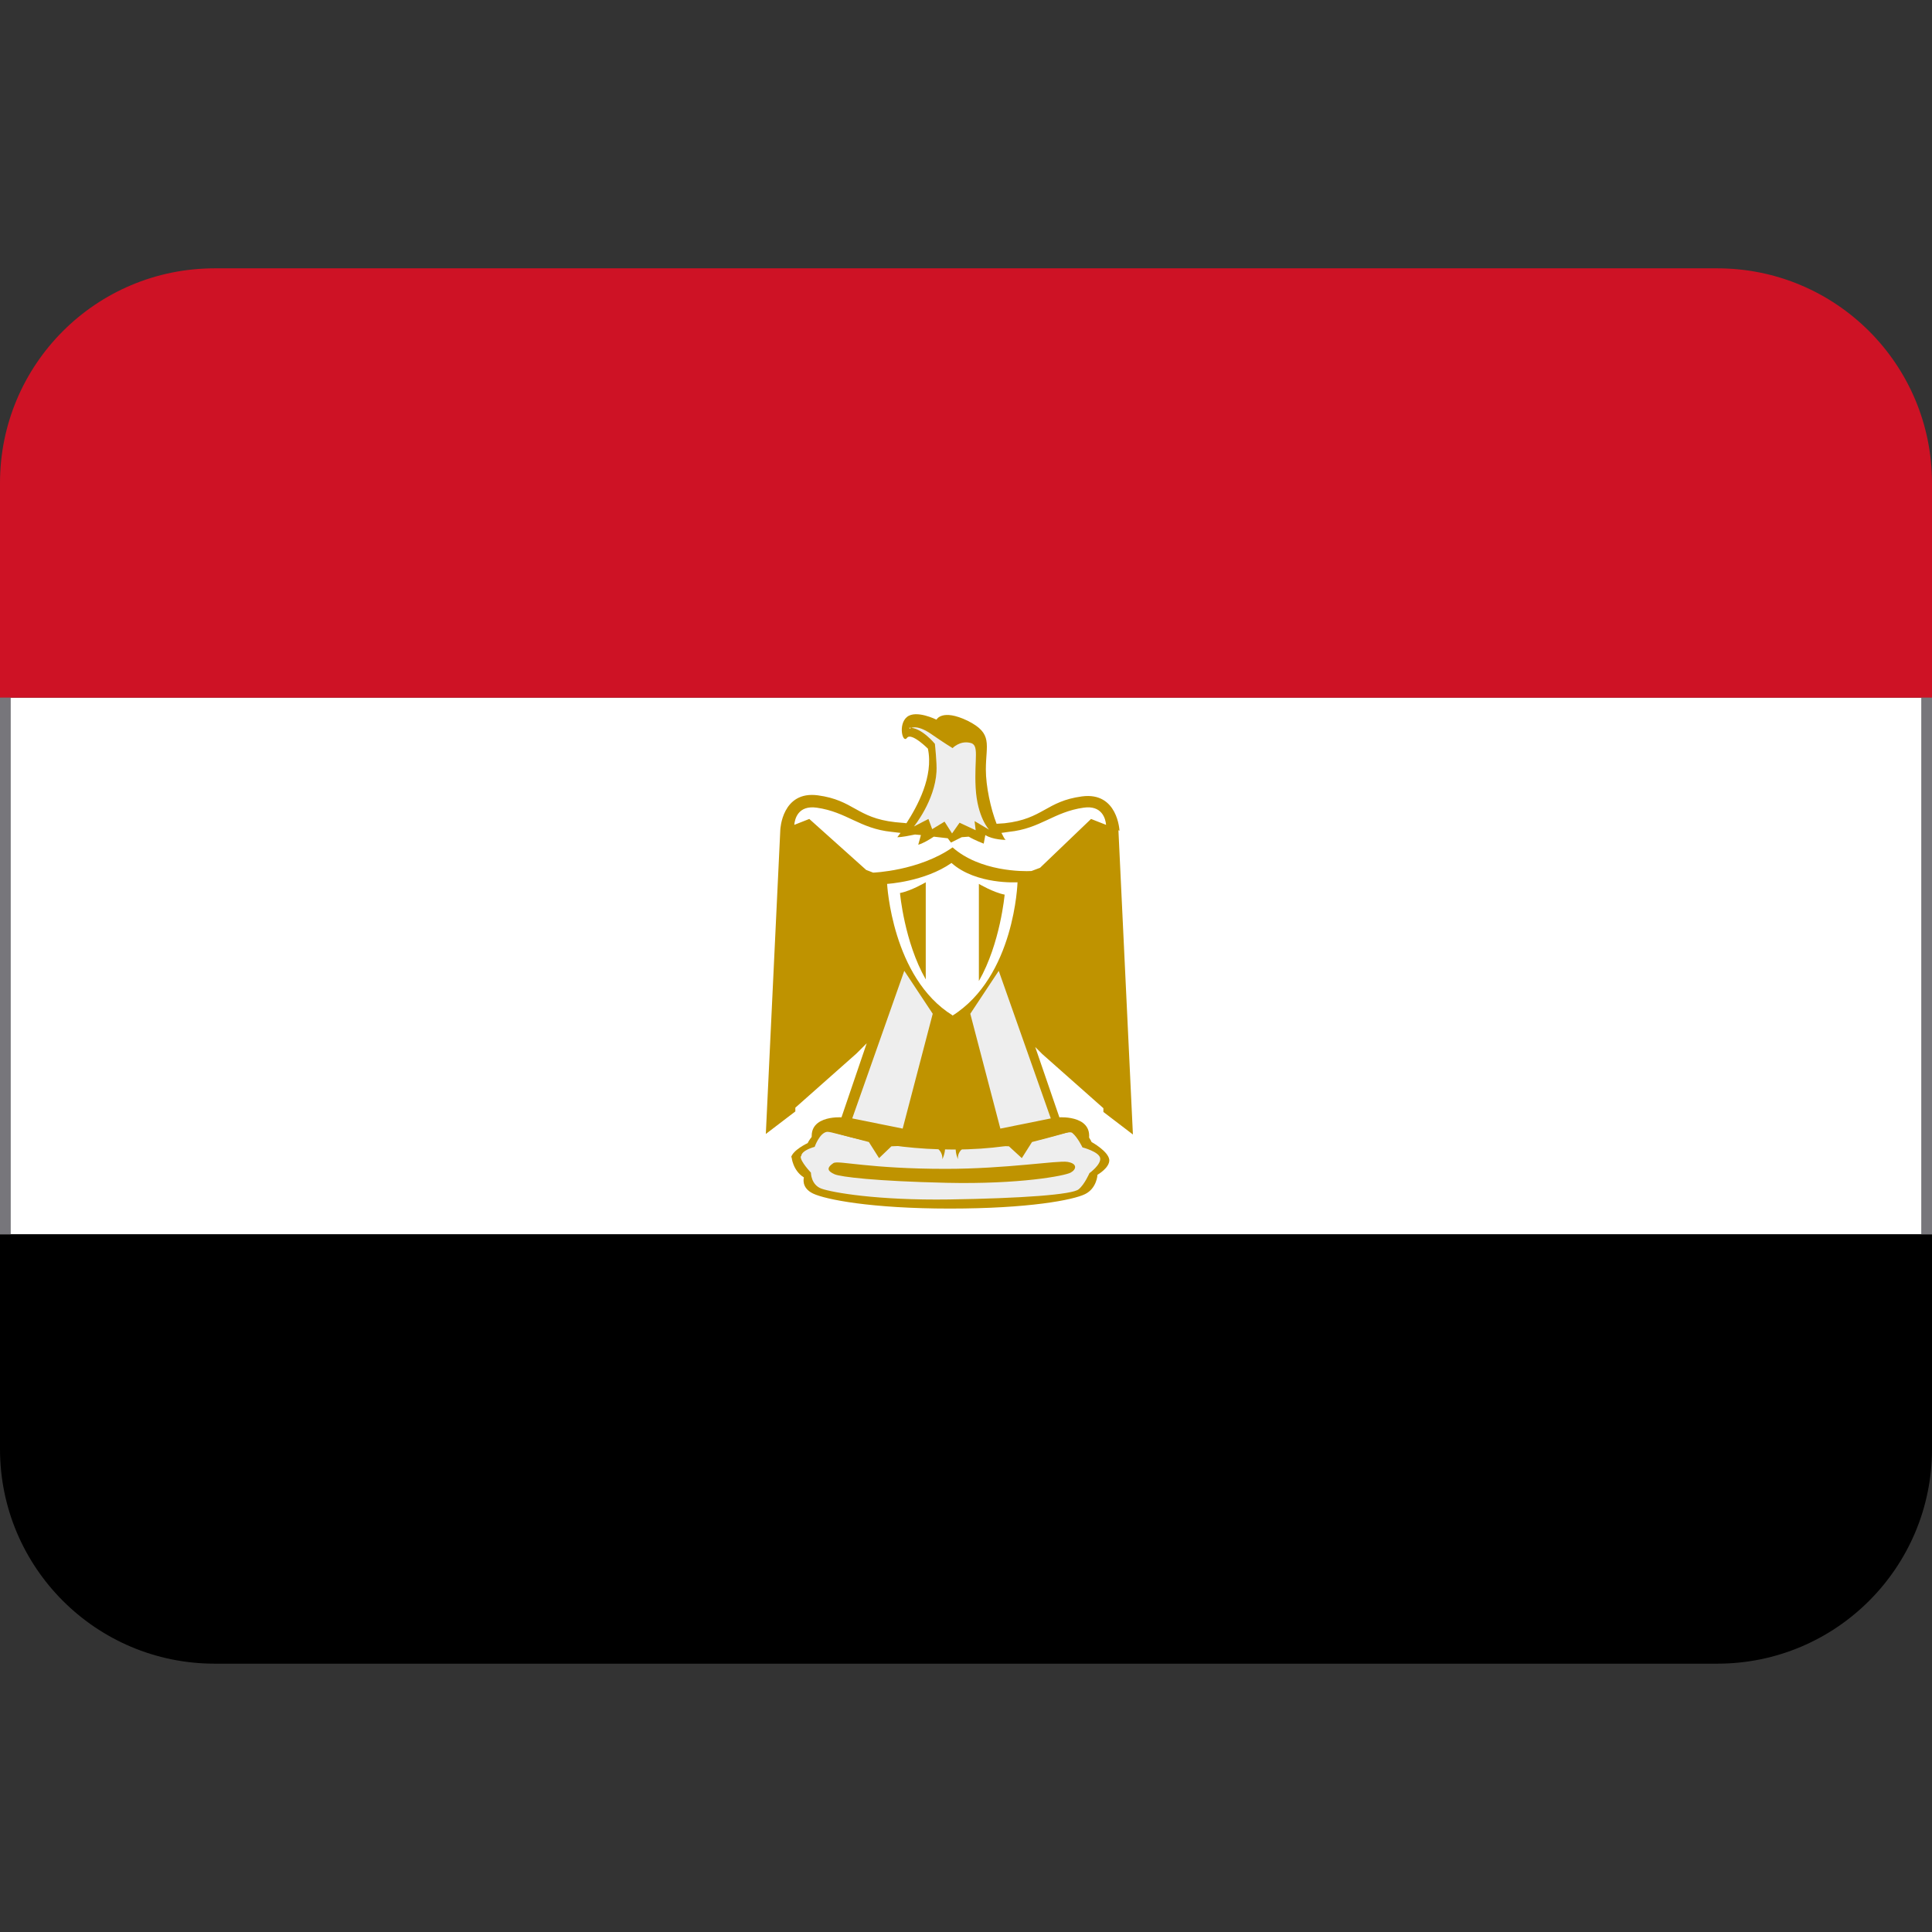 <svg viewBox="0 0 36 36" xmlns="http://www.w3.org/2000/svg" xmlns:xlink="http://www.w3.org/1999/xlink"><rect x="0" y="0" width="36" height="36" fill="#333333" stroke="none"/><path d="m0 13h36v10h-36z" fill="#fff"/><path d="m0 23v4c0 2.21 1.79 4 4 4h28c2.21 0 4-1.79 4-4v-4z"/><path d="m32 5h-28c-2.21 0-4 1.79-4 4v4h36v-4c0-2.21-1.79-4-4-4z" fill="#ce1225"/><path d="m14.75 21.56s.02.25.23.38c0 0-.06.19.17.3s1.08.28 2.55.28 2.3-.16 2.52-.27.23-.36.23-.36.23-.13.22-.28c-.02-.16-.33-.33-.33-.33s-.08-.2-.3-.28-.92.34-2.27.28c-1.34-.06-2.11-.27-2.36-.25s-.36.27-.36.27-.28.13-.31.27z" fill="#bf9300"/><path d="m14.92 21.55c-.01.09.19.3.19.3s0 .23.2.3 1.03.22 2.38.2c1.34-.02 2.3-.09 2.41-.19.11-.09.2-.3.2-.3s.22-.16.2-.28-.33-.2-.33-.2-.09-.19-.19-.27-.78.31-2.21.31c-1.41 0-2.22-.34-2.36-.33-.14.02-.23.28-.23.28s-.24.06-.25.17z" fill="#eee"/><path d="m20.86 15.48s-.03-.73-.7-.64-.72.42-1.44.5l-.15.01c-.11-.28-.2-.7-.2-1.01 0-.47.14-.67-.34-.91-.48-.23-.58-.02-.58-.02s-.38-.19-.55-.05-.08.5 0 .39.39.2.39.2c.11.52-.2 1.08-.4 1.39-.07-.01-.13-.01-.21-.02-.72-.08-.77-.41-1.44-.5s-.7.64-.7.64l-.27 5.67.55-.42v-.07l1.14-1.01.19-.19-.47 1.38s-.72-.05-.52.53c0 0 .11-.33.3-.27s.73.2.73.2l.19.3.23-.22.73-.03s.23.06.22.27c.05-.11.06-.21.04-.28l.22-.02c-.02.08-.02.18.03.3-.02-.2.22-.27.22-.27l.73.03.24.22.19-.3s.55-.14.73-.2.3.27.3.27c.2-.58-.52-.53-.52-.53l-.45-1.31.13.13 1.14 1.01v.07l.55.42-.27-5.67zm-3.11 3.44c-1.13-.7-1.22-2.45-1.22-2.45s.7-.04 1.2-.39c.46.41 1.23.36 1.23.36s-.05 1.76-1.22 2.49zm2.58-3.66-.95.91-.16.06c-.16.01-.96.01-1.47-.44-.63.44-1.48.47-1.48.47l-.13-.05-1.06-.95-.28.11c.01-.11.07-.37.42-.32.56.08.8.39 1.39.45l.17.02-.06.08c.09 0 .23-.03.33-.05l.11.01-.05.18c.08-.02.2-.09.29-.15l.26.03.06.08.2-.1.13-.01c.12.07.28.13.28.13l.03-.16c.14.09.38.09.38.09-.03-.02-.05-.08-.08-.13l.14-.02c.59-.06.83-.37 1.39-.45.34-.05.41.2.42.32z" fill="#bf9300"/><path d="m17.38 18.89-.56 2.14-.94-.19.97-2.75zm.7 0 .56 2.14.94-.19-.97-2.75z" fill="#eee"/><path d="m16.77 16.64s.08.91.48 1.61v-1.81s-.27.16-.48.2zm1.95.03s-.08.91-.48 1.61v-1.81s.27.16.48.2z" fill="#bf9300"/><path d="m16.95 13.58s.11-.11.42.11c.2.14.38.25.38.25s.13-.14.32-.1c.19.03.08.29.11.84s.25.78.25.78l-.27-.16.02.17-.3-.14-.14.2-.14-.22-.23.14-.07-.19-.27.14s.39-.48.42-1.02c.01-.16-.03-.52-.03-.52s-.25-.31-.48-.3z" fill="#eee"/><path d="m15.55 21.66c-.18.11-.11.17 0 .22s.77.13 2.09.16c1.36.03 2.2-.13 2.31-.19s.13-.17-.06-.2-1.13.13-2.27.13c-1.41 0-2-.16-2.08-.11z" fill="#bf9300"/><path id="a" d="m0 13h.2v10h-.2z" fill="#77767b"/><use x="35.8" xlink:href="#a"/></svg>
